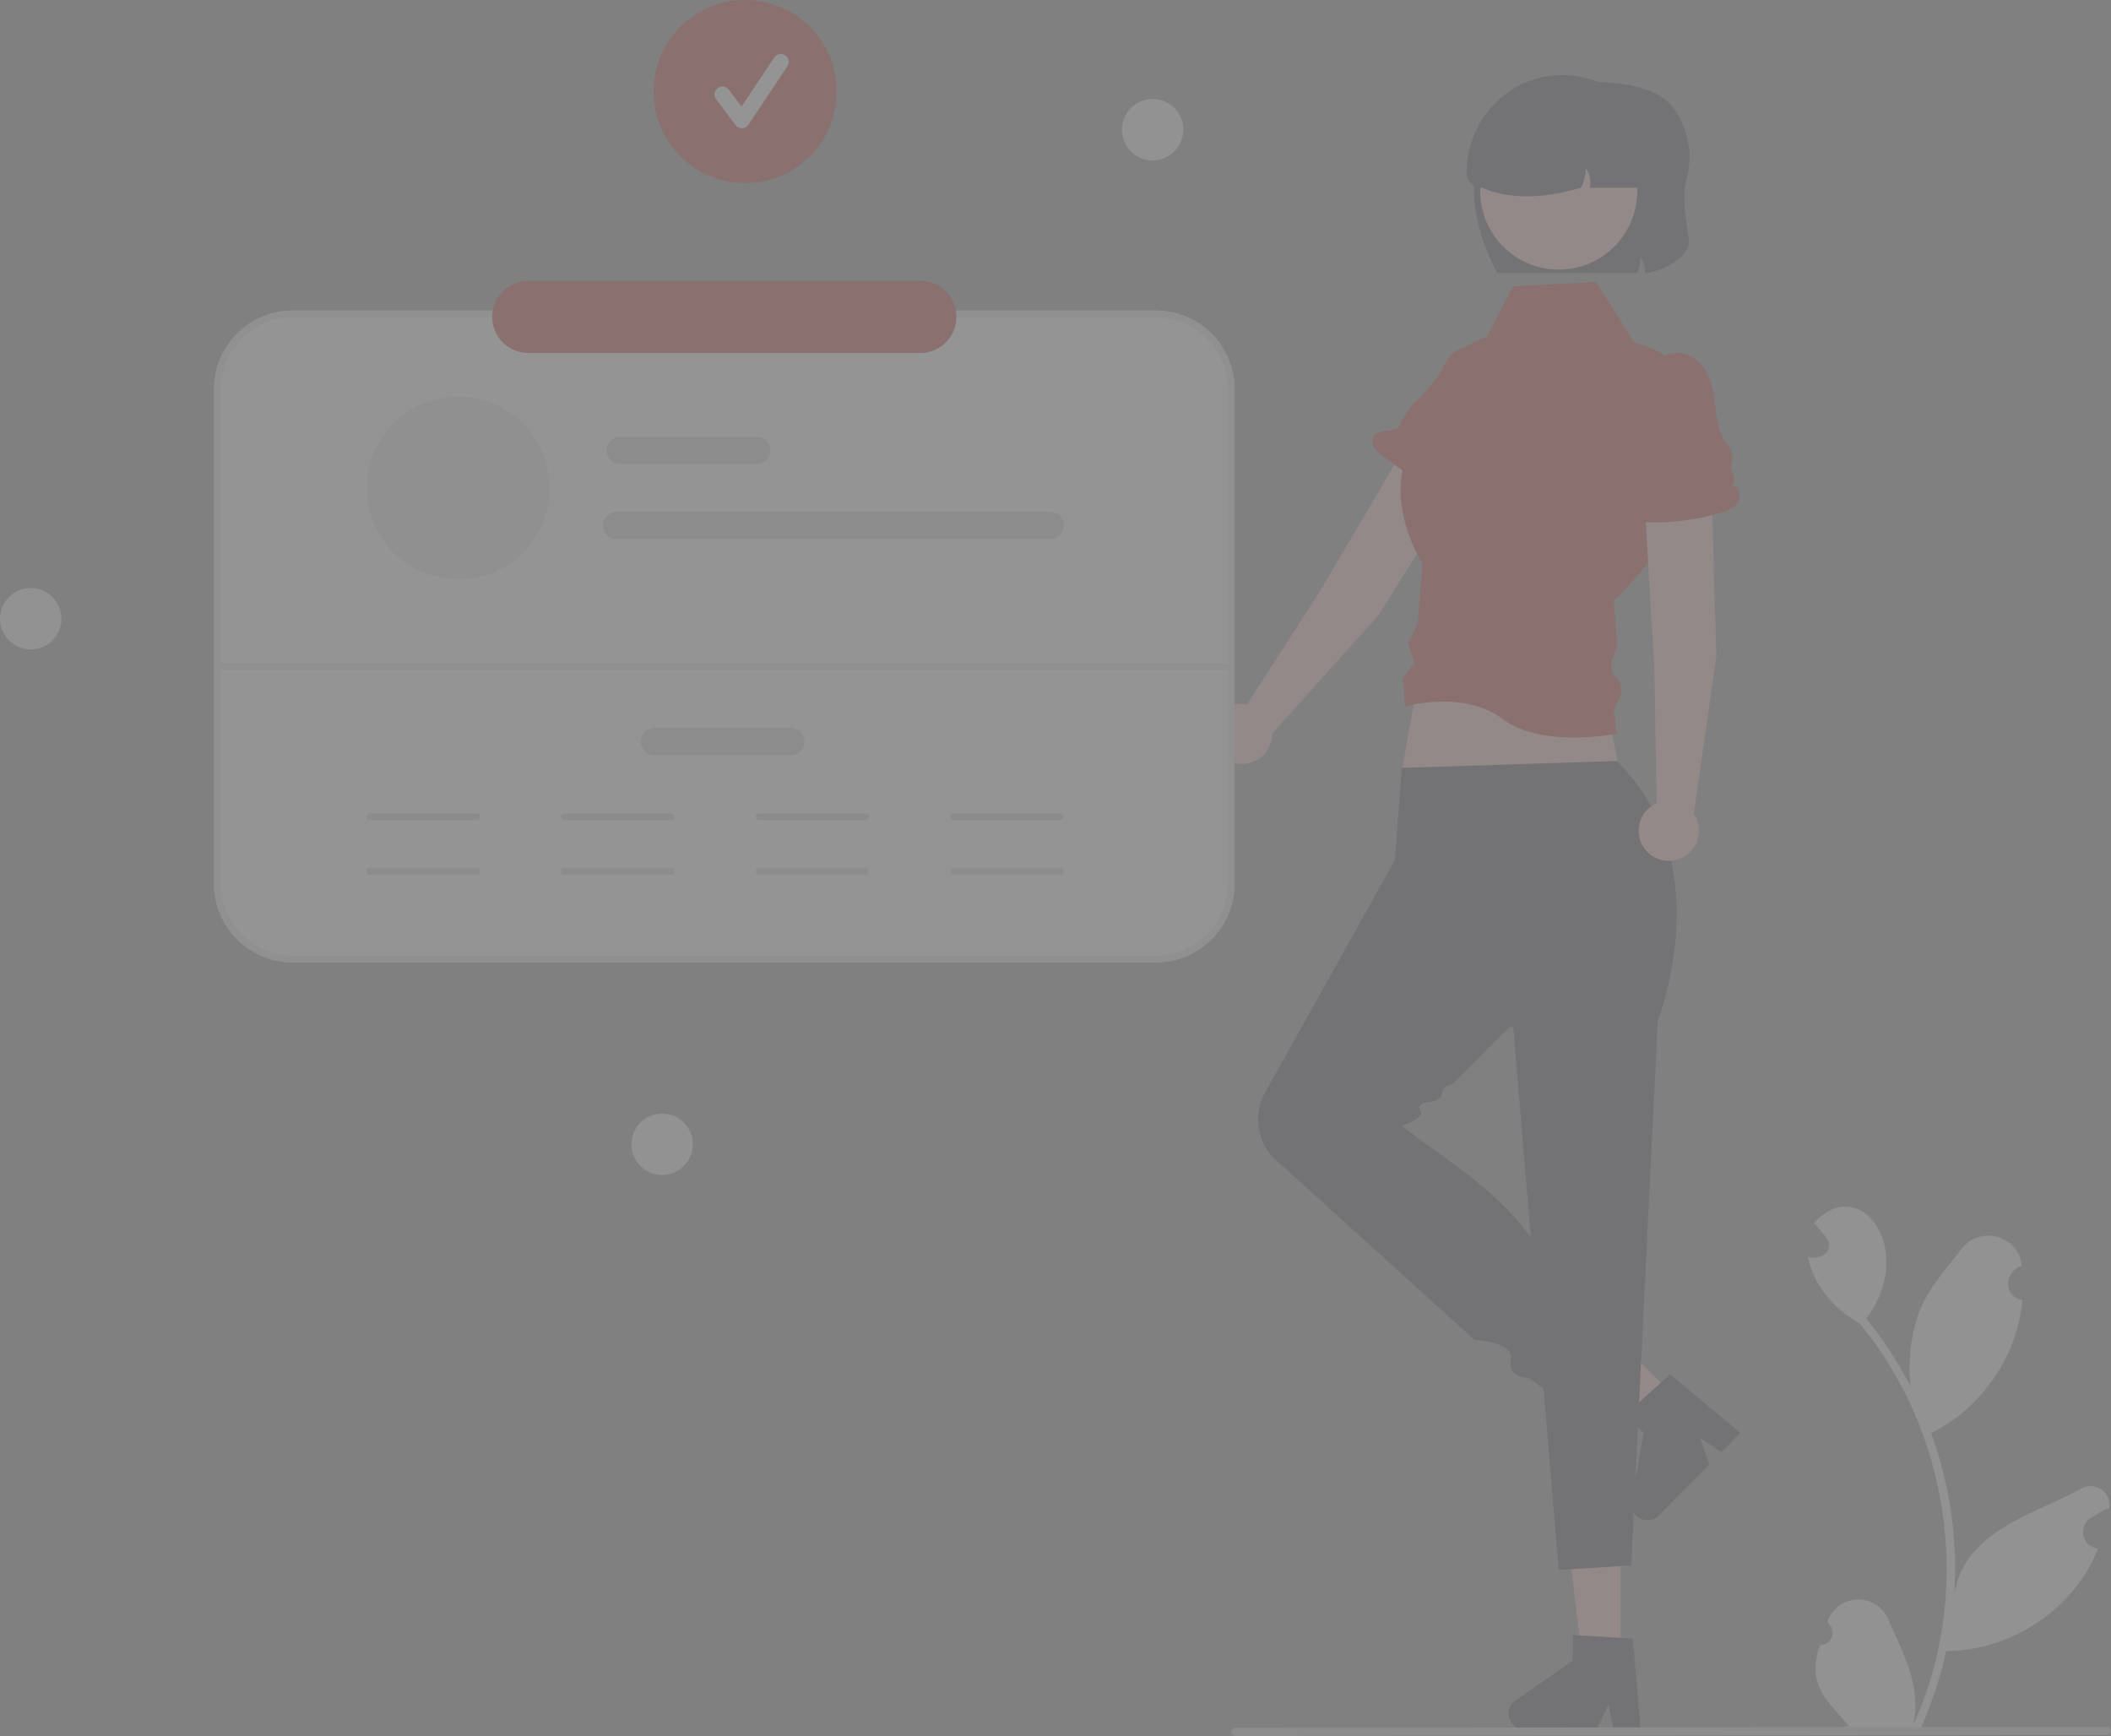 <svg xmlns="http://www.w3.org/2000/svg" width="618.531" height="508.679" viewBox="0 0 618.531 508.679">
  <rect x="0" y="0" width="618.531" height="508.679" fill="#808080" stroke="none"/>
  <g id="undraw_information_tab_re_f0w3" opacity="0.16">
    <path id="Path_1" data-name="Path 1" d="M784.782,248.591c-1.34,4.96.2,12.77.78,17.4.62,4.95-7.96,9.38-12.87,9.66a6.989,6.989,0,0,0-1.3-4.6,11.966,11.966,0,0,1-.96,4.61h-40.97c-5.16-9.71-9.55-22.98-4.81-36.7a14.04,14.04,0,0,1,9.7-12.15l22.34-7.15c8.81,0,19.62,1.25,24.49,7.81a24.575,24.575,0,0,1,3.6,21.12Z" transform="translate(-290.738 -195.661)" fill="#2f2e41"/>
    <path id="Path_2" data-name="Path 2" d="M824.009,677.671a3.564,3.564,0,0,0,2.524-6.2l-.253-.969a9.575,9.575,0,0,1,17.748-.336c4.318,9.846,9.881,20.028,7.267,30.943,17.594-38.227,11.037-85.508-15.81-117.8-7.374-3.971-13.387-11.093-15.014-19.414,3.642,1.2,8.14-1.8,5.374-5.6-1.2-1.45-2.405-2.889-3.6-4.339,13.65-14.818,30.3,8.108,15.31,28.074a114.269,114.269,0,0,1,13.024,19.951,48.045,48.045,0,0,1,2.656-22.341c2.682-6.649,7.775-12.276,12.252-18.044,5.443-7.029,16.813-3.918,17.639,4.928-5.069,1.72-5.659,9.071.166,10.02-1.367,16.484-11.982,31.721-26.732,39.085a114.711,114.711,0,0,1,6.725,47.885c2.435-19.011,22.771-23.812,36.944-31.494a5.549,5.549,0,0,1,8.516,5.54,32.054,32.054,0,0,0-5.589,3.017,4.844,4.844,0,0,0,2.334,8.821c-7.011,17.839-25.461,29.949-44.529,30.064a117.932,117.932,0,0,1-7.7,23.2l-28.3.269c-.1-.313-.2-.637-.293-.951a32.149,32.149,0,0,0,7.826-.541c-7.008-8.139-12.407-12.274-8.483-23.767Z" transform="translate(-290.738 -195.661)" fill="#f2f2f2"/>
    <path id="Path_3" data-name="Path 3" d="M474.867,487.7H463.829l-5.253-42.574h16.291Z" fill="#ffb6b6"/>
    <path id="Path_4" data-name="Path 4" d="M771.43,702.486h-7.916l-1.413-7.473-3.619,7.473H737.489a4.719,4.719,0,0,1-2.682-8.6L751.573,682.3V674.75l17.634,1.052Z" transform="translate(-290.738 -195.661)" fill="#2f2e41"/>
    <path id="Path_5" data-name="Path 5" d="M492.193,410.591l-7.75,7.86L450.438,392.3l11.437-11.6Z" fill="#ffb6b6"/>
    <path id="Path_6" data-name="Path 6" d="M800.639,615.53l-5.557,5.637-6.314-4.241,2.781,7.824L776.81,639.7a4.719,4.719,0,0,1-8.009-4.13l3.525-20.068-5.38-5.3,13.13-11.819Z" transform="translate(-290.738 -195.661)" fill="#2f2e41"/>
    <path id="Path_7" data-name="Path 7" d="M694.636,375.928l33.387-53.119a10.127,10.127,0,0,0-3.091-13.867h0a10.127,10.127,0,0,0-14.282,3.464L677.66,368.646l-21.486,33.329a8.837,8.837,0,1,0,7.317,8.666Z" transform="translate(-290.738 -195.661)" fill="#ffb6b6"/>
    <path id="Path_8" data-name="Path 8" d="M726.1,336.7l2.815-.531a3.856,3.856,0,0,1,4.741-5.463c-3.392-3.537-1.744-9.361.437-13.749,1.577-3.172,3.349-6.306,4.121-9.763,1.172-5.248-.339-11.6-7.338-12.857a12.11,12.11,0,0,0-8.25,1.671c-4.4,2.6-5.388,1.468-8.164,5.652l-1.582,2.94a44.931,44.931,0,0,1-7.216,8.672,22.453,22.453,0,0,0-4.691,6.829,2.26,2.26,0,0,1-.639.809c-1.083.837-2.554.879-3.91,1.057-1.71.225-3.666.949-3.622,3.07a3.682,3.682,0,0,0,1.312,2.642,69.581,69.581,0,0,0,24.816,13.972c2.032.642,4.315,1.174,6.226.232S727.888,337.861,726.1,336.7Z" transform="translate(-290.738 -195.661)" fill="#c3181a"/>
    <path id="Path_9" data-name="Path 9" d="M477.724,242l-65-1-2-15,6-34h51Z" fill="#ffb6b6"/>
    <path id="Path_10" data-name="Path 10" d="M629.462,477.661h-253a23.026,23.026,0,0,1-23-23v-145a23.026,23.026,0,0,1,23-23h253a23.026,23.026,0,0,1,23,23v145A23.026,23.026,0,0,1,629.462,477.661Z" transform="translate(-290.738 -195.661)" fill="#fff"/>
    <path id="Path_11" data-name="Path 11" d="M629.462,477.661h-253a23.026,23.026,0,0,1-23-23v-145a23.026,23.026,0,0,1,23-23h253a23.026,23.026,0,0,1,23,23v145A23.026,23.026,0,0,1,629.462,477.661Zm-253-189a21.024,21.024,0,0,0-21,21v145a21.024,21.024,0,0,0,21,21h253a21.024,21.024,0,0,0,21-21v-145a21.024,21.024,0,0,0-21-21Z" transform="translate(-290.738 -195.661)" fill="#e6e6e6"/>
    <path id="Path_12" data-name="Path 12" d="M650.463,392h-296a1,1,0,0,1,0-2h296a1,1,0,0,1,0,2Z" transform="translate(-290.738 -195.661)" fill="#e6e6e6"/>
    <circle id="Ellipse_1" data-name="Ellipse 1" cx="9" cy="9" r="9" transform="translate(328.724 29)" fill="#f2f2f2"/>
    <circle id="Ellipse_2" data-name="Ellipse 2" cx="9" cy="9" r="9" transform="translate(0 172.3)" fill="#f2f2f2"/>
    <circle id="Ellipse_3" data-name="Ellipse 3" cx="9" cy="9" r="9" transform="translate(185 326.3)" fill="#f2f2f2"/>
    <path id="Path_13" data-name="Path 13" d="M430.383,435.961H399.139a1,1,0,0,1,0-2h31.244a1,1,0,0,1,0,2Z" transform="translate(-290.738 -195.661)" fill="#ccc"/>
    <path id="Path_14" data-name="Path 14" d="M430.383,451.961H399.139a1,1,0,0,1,0-2h31.244a1,1,0,0,1,0,2Z" transform="translate(-290.738 -195.661)" fill="#ccc"/>
    <path id="Path_15" data-name="Path 15" d="M601.383,435.961H570.139a1,1,0,0,1,0-2h31.244a1,1,0,0,1,0,2Z" transform="translate(-290.738 -195.661)" fill="#ccc"/>
    <path id="Path_16" data-name="Path 16" d="M601.383,451.961H570.139a1,1,0,0,1,0-2h31.244a1,1,0,0,1,0,2Z" transform="translate(-290.738 -195.661)" fill="#ccc"/>
    <path id="Path_17" data-name="Path 17" d="M544.383,435.961H513.139a1,1,0,0,1,0-2h31.244a1,1,0,0,1,0,2Z" transform="translate(-290.738 -195.661)" fill="#ccc"/>
    <path id="Path_18" data-name="Path 18" d="M544.383,451.961H513.139a1,1,0,0,1,0-2h31.244a1,1,0,0,1,0,2Z" transform="translate(-290.738 -195.661)" fill="#ccc"/>
    <path id="Path_19" data-name="Path 19" d="M487.383,435.961H456.139a1,1,0,0,1,0-2h31.244a1,1,0,0,1,0,2Z" transform="translate(-290.738 -195.661)" fill="#ccc"/>
    <path id="Path_20" data-name="Path 20" d="M487.383,451.961H456.139a1,1,0,0,1,0-2h31.244a1,1,0,0,1,0,2Z" transform="translate(-290.738 -195.661)" fill="#ccc"/>
    <path id="Path_21" data-name="Path 21" d="M701.462,420.661l-2,27-37.733,67.592a16.355,16.355,0,0,0,1.888,19.414l59.172,53.617s11.632.381,10.653,5.879,5.237,5.237,5.237,5.237l7,5.055,3.786-28.794c-12.722-28.406-31.587-37.071-48-50.175,0,0,6.921-2.057,5.46-4.441s3.125-2.542,3.125-2.542,3.043-.41,3.229-2.626,3.136-2.551,3.136-2.551l16.555-16.665,43.494-2s18.406-46.11-12-76Z" transform="translate(-290.738 -195.661)" fill="#2f2e41"/>
    <path id="Path_22" data-name="Path 22" d="M442.327,288.478,456.724,460l21.2-1.284L485.724,299Z" fill="#2f2e41"/>
    <path id="Path_23" data-name="Path 23" d="M734.1,279.556l24.273-1.25,11.274,17.815s21.213,3.547,19.743,28.543S763.58,371.6,763.58,371.6l1.04,13.017-1.807,5.163.232,2.9,2.465,3.07.254,3.175-2.184,5.024.883,6.716s-21.962,4.36-33.481-4.32-28.519-3.68-28.519-3.68l-.64-8.273,3.331-4.467-1.861-5.826,2.8-5.6,1.459-17.8s-15.957-23.973,2.361-42.029l7.352-12.5,8.226-10.036Z" transform="translate(-290.738 -195.661)" fill="#c3181a"/>
    <path id="Path_24" data-name="Path 24" d="M793.621,387.965l-1.786-62.714a10.127,10.127,0,0,0-10.28-9.807h0a10.127,10.127,0,0,0-9.945,10.821l3.853,65.088L776.136,431a8.837,8.837,0,1,0,10.9,3.134Z" transform="translate(-290.738 -195.661)" fill="#ffb6b6"/>
    <path id="Path_25" data-name="Path 25" d="M797.961,337.866h0a2.986,2.986,0,0,0,.457-3.591,3.873,3.873,0,0,1-.46-2.318,3.567,3.567,0,0,1,.089-.459,5.842,5.842,0,0,0-1.07-5.3c-1.981-2.379-2.937-5.98-3.351-9.191-.453-3.513-.722-7.1-2-10.406-1.847-4.764-6.262-9.01-12.288-6.978a11.761,11.761,0,0,0-6.116,4.97c-3,4.792-3.037,10.585-3.015,16.128l-1.081-2.19a44.969,44.969,0,0,1-3.218,17.691c1.343-.261,2.293,1.544,1.859,2.841s-1.634,2.15-2.662,3.053c-1.3,1.138-2.52,2.827-1.3,4.566a3.682,3.682,0,0,0,2.56,1.466,69.582,69.582,0,0,0,28.4-2.185c2.046-.6,4.239-1.424,5.3-3.27S800.092,337.836,797.961,337.866Z" transform="translate(-290.738 -195.661)" fill="#c3181a"/>
    <circle id="Ellipse_4" data-name="Ellipse 4" cx="23" cy="23" r="23" transform="translate(433.724 33)" fill="#ffb6b6"/>
    <circle id="Ellipse_5" data-name="Ellipse 5" cx="26.819" cy="26.819" r="26.819" transform="translate(191.496)" fill="#c3181a"/>
    <path id="Path_26" data-name="Path 26" d="M508.11,233.238a2.318,2.318,0,0,1-1.855-.928l-5.686-7.582a2.318,2.318,0,0,1,3.71-2.782l3.72,4.96,9.555-14.332a2.319,2.319,0,1,1,3.858,2.572l-11.373,17.059a2.319,2.319,0,0,1-1.865,1.032Z" transform="translate(-290.738 -195.661)" fill="#fff"/>
    <path id="Path_27" data-name="Path 27" d="M560.409,299.085H445.515a10.553,10.553,0,1,1,0-21.106H560.409a10.553,10.553,0,1,1,0,21.106Z" transform="translate(-290.738 -195.661)" fill="#c3181a"/>
    <path id="Path_28" data-name="Path 28" d="M908.078,704.032l-255.357.307a1.191,1.191,0,1,1,0-2.381l255.357-.307a1.191,1.191,0,0,1,0,2.381Z" transform="translate(-290.738 -195.661)" fill="#cacaca"/>
    <path id="Path_29" data-name="Path 29" d="M776.462,245.661v5h-19.9a7.156,7.156,0,0,0-1.17-5.61,12.191,12.191,0,0,1-1.42,5.61c-11.507,3.4-21.165,3.337-29.079,0a4.431,4.431,0,0,1-4.431-4.431h0c0-15.33,12.084-28.247,27.41-28.563a28,28,0,0,1,28.59,27.994Z" transform="translate(-290.738 -195.661)" fill="#2f2e41"/>
    <path id="Path_30" data-name="Path 30" d="M512.462,331.661h-40a4,4,0,0,1,0-8h40a4,4,0,0,1,0,8Z" transform="translate(-290.738 -195.661)" fill="#ccc"/>
    <path id="Path_31" data-name="Path 31" d="M522.462,416.961h-40a4,4,0,0,1,0-8h40a4,4,0,0,1,0,8Z" transform="translate(-290.738 -195.661)" fill="#ccc"/>
    <path id="Path_32" data-name="Path 32" d="M598.462,353.661h-127a4,4,0,0,1,0-8h127a4,4,0,0,1,0,8Z" transform="translate(-290.738 -195.661)" fill="#ccc"/>
    <circle id="Ellipse_6" data-name="Ellipse 6" cx="26.819" cy="26.819" r="26.819" transform="translate(107.401 116.181)" fill="#e6e6e6"/>
  </g>
</svg>

